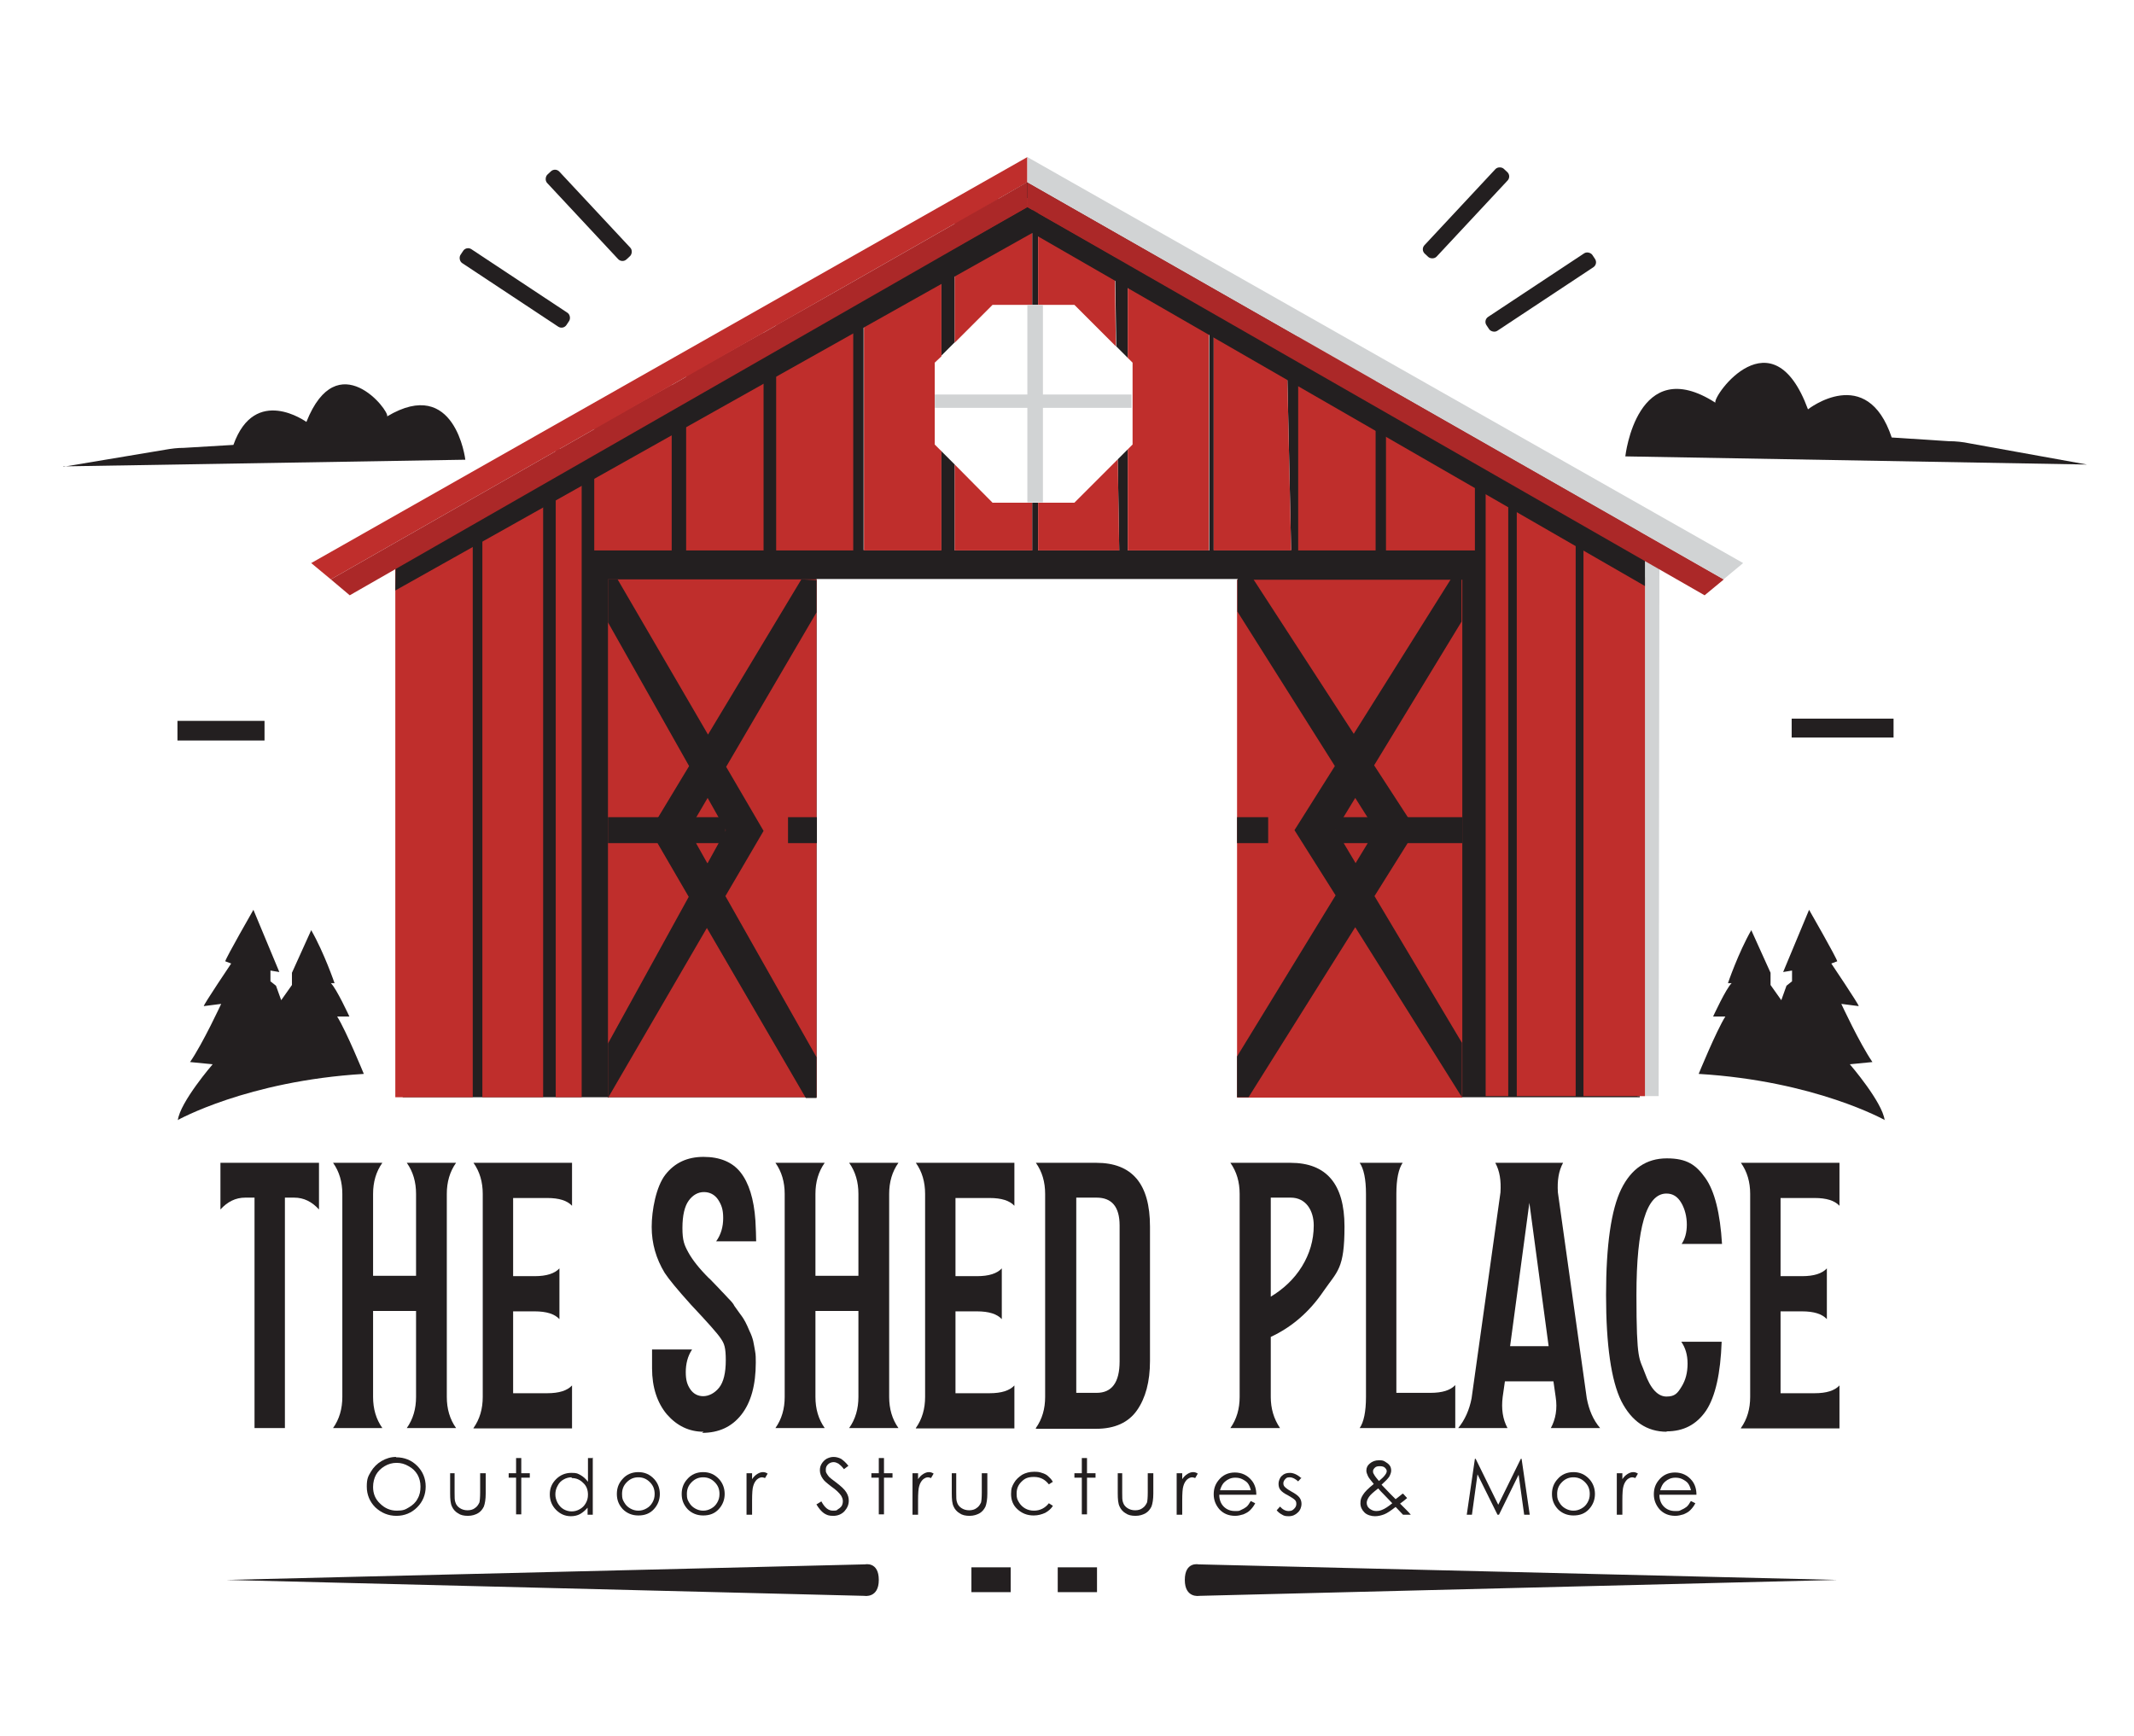 <?xml version="1.0" encoding="UTF-8"?>
<svg id="Layer_1" xmlns="http://www.w3.org/2000/svg" version="1.1" viewBox="0 0 576 468.7">
  <!-- Generator: Adobe Illustrator 29.1.0, SVG Export Plug-In . SVG Version: 2.1.0 Build 142)  -->
  <defs>
    <style>
      .st0, .st1 {
        fill: #231f20;
      }

      .st2 {
        display: none;
        fill: #4a8c9b;
      }

      .st3 {
        fill: #bf2e2c;
      }

      .st1 {
        stroke: #bf2e2c;
        stroke-miterlimit: 10;
      }

      .st4 {
        fill: #ab2828;
      }

      .st5 {
        fill: #d1d3d4;
      }
    </style>
  </defs>
  <rect class="st2" width="576" height="468.7"/>
  <path class="st0" d="M277.3,49.2l-7.5,4.4h8.8v28.7h1.6v-27.4l20.7,12.1.4,26.5,3.1,3.1v-27.3l22,9.6v69.7h-22v-27.3l-2.7,2.7.4,24.6h-21.9v-12.9h-1.6v12.9h-20.9v-23.2l-3.7-3.7v26.8h-20.9v-73.3l20.9-11.7v32.6l3.7-3.7v-31.8l-149,87.9v147.7h111.7v-139.9h113.7v139.9h108.5v-152.7l-165.4-94.3ZM327.6,148.6v-69.7l19.6,10.8.3,13.4,1,45.4h-20.9Z"/>
  <polygon class="st3" points="252.3 97.9 254.1 96.2 254.1 63.6 233.2 75.3 233.2 148.6 254.1 148.6 254.1 121.8 252.3 120 252.3 97.9"/>
  <polygon class="st3" points="257.7 53.6 257.7 60.7 269.8 53.6 257.7 53.6"/>
  <polygon class="st3" points="267.9 82.3 278.6 82.3 278.6 53.6 269.8 53.6 257.7 60.7 257.7 92.5 267.9 82.3"/>
  <polygon class="st3" points="257.7 125.4 257.7 148.6 278.6 148.6 278.6 135.7 267.9 135.7 257.7 125.4"/>
  <polygon class="st3" points="280.2 135.7 280.2 148.6 302.1 148.6 301.7 124 290 135.7 280.2 135.7"/>
  <polygon class="st3" points="301.2 93.5 300.8 67 280.2 54.9 280.2 82.3 290 82.3 301.2 93.5"/>
  <polygon class="st3" points="305.7 120 304.4 121.3 304.4 148.6 326.3 148.6 326.3 78.9 304.4 69.4 304.4 96.6 305.7 97.9 305.7 120"/>
  <polygon class="st3" points="347.2 89.8 327.6 78.9 327.6 91.9 327.6 148.6 348.5 148.6 347.5 103.2 347.2 89.8"/>
  <polygon class="st5" points="447.9 152.2 442 145.5 442 295.9 447.7 295.9 447.9 152.2"/>
  <polygon class="st3" points="127.6 138.9 106.7 149.4 106.7 296.2 127.6 296.2 127.6 138.9"/>
  <polygon class="st3" points="146.6 125.9 130.2 134.5 130.2 296.2 146.6 296.2 146.6 125.9"/>
  <rect class="st3" x="150" y="121.2" width="7" height="175"/>
  <polygon class="st3" points="181.3 103.9 160.4 115.5 160.4 148.6 181.3 148.6 181.3 103.9"/>
  <polygon class="st3" points="206.1 89.8 185.2 101.4 185.2 148.6 206.1 148.6 206.1 89.8"/>
  <polygon class="st3" points="230.3 76.2 209.5 87.8 209.5 148.6 230.3 148.6 230.3 76.2"/>
  <polygon class="st3" points="371.3 97.6 350.4 90.6 350.4 148.6 371.3 148.6 371.3 97.6"/>
  <polygon class="st3" points="398.1 120 374.1 116.1 374.1 148.6 398.1 148.6 398.1 120"/>
  <polygon class="st3" points="407.1 134.5 401 123.1 401 295.9 407.1 295.9 407.1 134.5"/>
  <polygon class="st3" points="425.3 144.5 409.4 131 409.4 295.9 425.3 295.9 425.3 144.5"/>
  <polygon class="st3" points="444 155.9 427.4 136.7 427.4 295.9 444 295.9 444 155.9"/>
  <polygon class="st0" points="444 158.2 278.6 62.9 106.7 159.4 106.8 152.2 277.3 55.9 444 150.6 444 158.2"/>
  <polyline class="st3" points="84 152 277.3 42.4 277.3 49.2 89.3 156.4 84 152"/>
  <polyline class="st4" points="465.3 156.4 277.3 49.2 277.3 55.9 460.1 160.7 465.3 156.4"/>
  <polyline class="st5" points="470.5 152 277.3 42.4 277.3 49.2 465.2 156.4 470.5 152"/>
  <path class="st1" d="M115.8,156.4"/>
  <polyline class="st4" points="89.3 156.4 277.3 49.2 277.3 55.9 94.4 160.7 89.3 156.4"/>
  <path class="st0" d="M503.7,167.5"/>
  <g id="Door">
    <rect class="st3" x="164.1" y="156.4" width="56.3" height="139.8"/>
    <rect class="st0" x="164.1" y="220.6" width="31.7" height="7"/>
    <rect class="st0" x="212.7" y="220.6" width="7.8" height="7"/>
    <path class="st0" d="M216.3,156.4l-25.2,41.9-24.4-41.9h-2.6v11.6l21.9,38.8-10.5,17.4,10.4,17.9-21.8,39.6v14.7l26.7-45.9,26.7,45.9h2.9v-11l-24.6-43.5,10.3-17.6-10.1-17.3,24.4-41.7v-8.7M190.9,233l-5-8.9,5.1-8.7,4.9,8.7-4.9,8.9Z"/>
  </g>
  <g id="Door1" data-name="Door">
    <rect class="st3" x="333.9" y="156.4" width="60.8" height="139.8" transform="translate(728.6 452.7) rotate(-180)"/>
    <rect class="st0" x="360.5" y="220.6" width="34.2" height="7" transform="translate(755.2 448.2) rotate(-180)"/>
    <rect class="st0" x="333.9" y="220.6" width="8.4" height="7" transform="translate(676.2 448.2) rotate(-180)"/>
    <path class="st0" d="M334,156.4v8.7c0,0,26.3,41.7,26.3,41.7l-10.9,17.3,11.1,17.6-26.6,43.5v11s3.1,0,3.1,0l28.8-45.9,28.8,45.9v-14.7s-23.6-39.6-23.6-39.6l11.2-17.9-11.3-17.4,23.6-38.8v-11.6s-2.8,0-2.8,0l-26.3,41.9-27.2-41.9M360.5,224.1l5.3-8.7,5.5,8.7-5.4,8.9-5.3-8.9Z"/>
  </g>
  <rect class="st5" x="277.3" y="82.3" width="4.2" height="53.3"/>
  <rect class="st5" x="252.3" y="106.5" width="53.1" height="3.6"/>
  <g id="Name">
    <g>
      <path class="st0" d="M68.7,385.5v-62.2h-2.5c-2.6,0-4.8,1.1-6.7,3.2v-12.6h26.6v12.6c-1.9-2.1-4.1-3.2-6.7-3.2h-2.5v62.2h-8.3Z"/>
      <path class="st0" d="M89.9,385.5c1.7-2.4,2.5-5.2,2.5-8.4v-54.8c0-3.2-.8-6-2.5-8.4h13.3c-1.7,2.4-2.5,5.2-2.5,8.4v22.1h11.6v-22.1c0-3.2-.8-6-2.5-8.4h13.3c-1.7,2.4-2.5,5.2-2.5,8.4v54.8c0,3.2.8,6,2.5,8.4h-13.3c1.7-2.4,2.5-5.2,2.5-8.4v-23.2h-11.6v23.2c0,3.2.8,6,2.5,8.4h-13.3Z"/>
      <path class="st0" d="M127.8,385.5c1.7-2.4,2.5-5.2,2.5-8.4v-54.8c0-3.2-.8-6-2.5-8.4h26.6v11.6c-1.3-1.4-3.5-2.1-6.7-2.1h-9.2v21.1h5.8c3.2,0,5.4-.7,6.7-2.1v13.7c-1.3-1.4-3.5-2.1-6.7-2.1h-5.8v22.1h9.2c3.2,0,5.4-.7,6.7-2.1v11.6h-26.6Z"/>
      <path class="st0" d="M189.9,386.5c-3.9,0-7.2-1.6-9.9-4.7-2.6-3.1-4-7.3-4-12.4v-5.1h10.8c-1.2,1.8-1.7,3.9-1.7,6.1s.4,3.4,1.2,4.6,2,1.9,3.5,1.9,3.1-.8,4.3-2.3c1.2-1.5,1.8-4,1.8-7.4s-.4-4.5-1.3-5.8c-.9-1.4-3.6-4.4-8.1-9.2-3.6-4-6-6.9-7.1-8.6-2.3-3.8-3.5-7.9-3.5-12.4s1.2-10.9,3.7-14.1c2.5-3.2,5.9-4.8,10.3-4.8s7.8,1.4,10,4.2c2.2,2.8,3.6,7.1,4,13,.1,2.2.2,4.1.2,5.6h-10.8c1.3-1.8,1.9-3.9,1.9-6.3s-.5-3.6-1.4-5c-.9-1.3-2.2-2-3.8-2s-3,.8-4.1,2.3c-1.1,1.5-1.7,4-1.7,7.4s.5,4.6,1.6,6.6c1.1,2,2.9,4.3,5.5,6.9.2.1.7.7,1.7,1.7,1,1,1.6,1.7,1.8,1.9.2.2.8.8,1.7,1.8.9.9,1.5,1.6,1.7,2.1.3.4.8,1.1,1.5,2.1.7.9,1.2,1.7,1.5,2.3.3.6.7,1.4,1.1,2.4.5,1,.8,1.9,1,2.7.2.8.3,1.7.5,2.7.2,1,.2,2,.2,3.1,0,6.1-1.3,10.8-3.9,14.1-2.6,3.3-6.1,4.9-10.6,4.9Z"/>
      <path class="st0" d="M209.3,385.5c1.7-2.4,2.5-5.2,2.5-8.4v-54.8c0-3.2-.8-6-2.5-8.4h13.3c-1.7,2.4-2.5,5.2-2.5,8.4v22.1h11.6v-22.1c0-3.2-.8-6-2.5-8.4h13.3c-1.7,2.4-2.5,5.2-2.5,8.4v54.8c0,3.2.8,6,2.5,8.4h-13.3c1.7-2.4,2.5-5.2,2.5-8.4v-23.2h-11.6v23.2c0,3.2.8,6,2.5,8.4h-13.3Z"/>
      <path class="st0" d="M247.2,385.5c1.7-2.4,2.5-5.2,2.5-8.4v-54.8c0-3.2-.8-6-2.5-8.4h26.6v11.6c-1.3-1.4-3.5-2.1-6.7-2.1h-9.2v21.1h5.8c3.2,0,5.4-.7,6.7-2.1v13.7c-1.3-1.4-3.5-2.1-6.7-2.1h-5.8v22.1h9.2c3.2,0,5.4-.7,6.7-2.1v11.6h-26.6Z"/>
      <path class="st0" d="M279.6,385.5c1.7-2.4,2.5-5.2,2.5-8.4v-54.8c0-3.2-.8-6-2.5-8.4h16.3c9.7,0,14.5,5.7,14.5,17.2v36.3c0,5.6-1.2,10-3.5,13.3-2.3,3.3-6,5-11,5h-16.3ZM290.5,376h5.5c4.1,0,6.2-2.8,6.2-8.5v-36.7c0-5-2.1-7.5-6.2-7.5h-5.5v52.7Z"/>
      <path class="st0" d="M332.1,385.5c1.7-2.4,2.5-5.2,2.5-8.4v-54.8c0-3.2-.8-6-2.5-8.4h16.2c9.7,0,14.6,5.7,14.6,17.2s-1.9,12-5.7,17.5c-3.8,5.6-8.6,9.7-14.2,12.3v16.2c0,3.1.8,5.9,2.5,8.4h-13.3ZM342.9,350.1c3.5-2.1,6.4-4.8,8.5-8.2,2.1-3.4,3.2-7.1,3.2-11.1s-2.1-7.5-6.2-7.5h-5.4v26.8Z"/>
      <path class="st0" d="M367,385.5c1.1-1.6,1.7-4.4,1.7-8.4v-54.8c0-4-.6-6.8-1.7-8.4h11.6c-1.1,1.6-1.7,4.4-1.7,8.4v53.7h9.2c3.2,0,5.4-.7,6.7-2.1v11.6h-25.8Z"/>
      <path class="st0" d="M393.6,385.5c1.8-2.2,3-4.9,3.6-8l7.8-55.6c.2-3.2-.2-5.8-1.4-8h18.3c-1.2,2.2-1.6,4.8-1.4,8l7.8,55.6c.6,3.1,1.7,5.8,3.6,8h-13.3c1.3-2.4,1.8-5.2,1.3-8.4l-.6-4.2h-13.1l-.6,4.2c-.4,3.2,0,6,1.3,8.4h-13.3ZM407.5,363.4h10.5l-5.2-38.7-5.2,38.7Z"/>
      <path class="st0" d="M449.9,386.5c-5.4,0-9.5-2.8-12.3-8.3-2.7-5.5-4.1-15.1-4.1-28.6s1.4-23.1,4.1-28.6c2.7-5.5,6.8-8.3,12.3-8.3s7.9,1.8,10.4,5.3c2.5,3.5,4,9.5,4.5,17.8h-10.9c.9-1.3,1.4-3.1,1.4-5.2s-.5-4.2-1.5-5.9c-1-1.7-2.3-2.5-4-2.5-5.4,0-8.1,9.1-8.1,27.4s.8,16.9,2.3,21.1c1.5,4.2,3.5,6.3,5.8,6.3s3-.9,4.1-2.7c1.1-1.8,1.6-3.8,1.6-6.2s-.6-4.3-1.7-5.9h10.9c-.3,8.6-1.7,14.8-4.2,18.6-2.6,3.8-6.1,5.6-10.7,5.6Z"/>
      <path class="st0" d="M469.9,385.5c1.7-2.4,2.5-5.2,2.5-8.4v-54.8c0-3.2-.8-6-2.5-8.4h26.6v11.6c-1.3-1.4-3.5-2.1-6.7-2.1h-9.2v21.1h5.8c3.2,0,5.4-.7,6.7-2.1v13.7c-1.3-1.4-3.5-2.1-6.7-2.1h-5.8v22.1h9.2c3.2,0,5.4-.7,6.7-2.1v11.6h-26.6Z"/>
    </g>
    <g>
      <path class="st0" d="M61.1,426.5l172.4-4.2s3.7-.8,3.7,4.2-3.9,4.3-3.9,4.3l-172.2-4.3Z"/>
      <path class="st0" d="M495.9,426.5l-172.4-4.2s-3.7-.8-3.7,4.2,3.9,4.3,3.9,4.3l172.2-4.3Z"/>
      <rect class="st0" x="262.2" y="423.1" width="10.6" height="6.7"/>
      <rect class="st0" x="285.5" y="423.1" width="10.6" height="6.7"/>
    </g>
    <g>
      <path class="st0" d="M106.9,393.4c2.3,0,4.2.8,5.7,2.3s2.3,3.4,2.3,5.6-.8,4.1-2.3,5.6c-1.5,1.5-3.4,2.3-5.6,2.3s-4.1-.8-5.7-2.3c-1.5-1.5-2.3-3.4-2.3-5.6s.4-2.8,1.1-4,1.7-2.2,2.9-2.9c1.2-.7,2.5-1.1,3.9-1.1ZM107,394.9c-1.1,0-2.2.3-3.2.9-1,.6-1.8,1.4-2.3,2.3s-.8,2.1-.8,3.3c0,1.8.6,3.3,1.9,4.5,1.2,1.2,2.7,1.9,4.5,1.9s2.3-.3,3.3-.9c1-.6,1.8-1.3,2.3-2.3.6-1,.8-2.1.8-3.3s-.3-2.3-.8-3.2c-.6-1-1.3-1.7-2.4-2.3-1-.6-2.1-.9-3.2-.9Z"/>
      <path class="st0" d="M121.3,397.7h1.4v5.2c0,1.3,0,2.1.2,2.6.2.7.6,1.2,1.2,1.6.6.4,1.3.6,2.1.6s1.5-.2,2-.6c.6-.4.9-.9,1.2-1.5.1-.4.2-1.3.2-2.7v-5.2h1.5v5.5c0,1.5-.2,2.7-.5,3.5-.4.8-.9,1.4-1.6,1.8-.7.4-1.6.7-2.7.7s-2-.2-2.7-.7c-.7-.4-1.3-1.1-1.6-1.8-.4-.8-.5-2-.5-3.6v-5.4Z"/>
      <path class="st0" d="M139.3,393.6h1.4v4.1h2.3v1.2h-2.3v9.9h-1.4v-9.9h-2v-1.2h2v-4.1Z"/>
      <path class="st0" d="M160,393.4v15.5h-1.4v-1.9c-.6.7-1.3,1.3-2,1.7-.7.4-1.6.6-2.5.6-1.6,0-2.9-.6-4-1.7-1.1-1.1-1.7-2.5-1.7-4.2s.6-3,1.7-4.1,2.5-1.7,4.1-1.7,1.7.2,2.5.6c.7.4,1.4,1,2,1.8v-6.4h1.4ZM154.3,398.8c-.8,0-1.5.2-2.2.6s-1.2.9-1.6,1.7c-.4.7-.6,1.5-.6,2.3s.2,1.5.6,2.3c.4.7.9,1.3,1.6,1.7.7.4,1.4.6,2.2.6s1.5-.2,2.2-.6c.7-.4,1.2-.9,1.6-1.6.4-.7.6-1.4.6-2.3,0-1.3-.4-2.4-1.3-3.2-.9-.9-1.9-1.3-3.1-1.3Z"/>
      <path class="st0" d="M172.3,397.4c1.7,0,3.1.6,4.3,1.9,1,1.1,1.5,2.5,1.5,4s-.5,2.9-1.6,4.1c-1.1,1.2-2.5,1.7-4.2,1.7s-3.1-.6-4.2-1.7c-1.1-1.2-1.6-2.5-1.6-4.1s.5-2.9,1.5-4c1.1-1.3,2.6-1.9,4.3-1.9ZM172.3,398.8c-1.2,0-2.2.4-3.1,1.3s-1.3,1.9-1.3,3.2.2,1.6.6,2.3.9,1.2,1.6,1.6c.7.4,1.4.6,2.2.6s1.5-.2,2.2-.6c.7-.4,1.2-.9,1.6-1.6.4-.7.6-1.4.6-2.3,0-1.3-.4-2.3-1.3-3.2-.9-.9-1.9-1.3-3.1-1.3Z"/>
      <path class="st0" d="M189.8,397.4c1.7,0,3.1.6,4.3,1.9,1,1.1,1.5,2.5,1.5,4s-.5,2.9-1.6,4.1c-1.1,1.2-2.5,1.7-4.2,1.7s-3.1-.6-4.2-1.7c-1.1-1.2-1.6-2.5-1.6-4.1s.5-2.9,1.5-4c1.1-1.3,2.6-1.9,4.3-1.9ZM189.8,398.8c-1.2,0-2.2.4-3.1,1.3s-1.3,1.9-1.3,3.2.2,1.6.6,2.3.9,1.2,1.6,1.6c.7.4,1.4.6,2.2.6s1.5-.2,2.2-.6c.7-.4,1.2-.9,1.6-1.6.4-.7.6-1.4.6-2.3,0-1.3-.4-2.3-1.3-3.2-.9-.9-1.9-1.3-3.1-1.3Z"/>
      <path class="st0" d="M201.5,397.7h1.5v1.6c.4-.6.9-1.1,1.4-1.4.5-.3,1-.5,1.5-.5s.8.1,1.3.4l-.7,1.2c-.3-.1-.6-.2-.8-.2-.5,0-.9.2-1.4.6-.4.4-.8,1-1,1.8-.2.6-.3,1.9-.3,3.9v3.8h-1.5v-11.2Z"/>
      <path class="st0" d="M220.4,406.1l1.3-.8c.9,1.7,1.9,2.5,3.1,2.5s1-.1,1.4-.4c.4-.2.8-.6,1-.9.2-.4.3-.8.3-1.3s-.2-1-.5-1.5c-.5-.7-1.3-1.5-2.6-2.4-1.3-1-2-1.6-2.3-2.1-.5-.7-.8-1.5-.8-2.3s.2-1.3.5-1.8.8-1,1.3-1.3c.6-.3,1.2-.5,1.9-.5s1.4.2,2,.5c.6.4,1.3,1,2,1.9l-1.2.9c-.6-.8-1.1-1.2-1.5-1.5-.4-.2-.8-.4-1.3-.4s-1.1.2-1.5.6c-.4.4-.6.8-.6,1.4s0,.6.2,1,.4.6.7,1c.2.2.8.7,1.9,1.5,1.3,1,2.2,1.8,2.7,2.6s.7,1.5.7,2.3c0,1.1-.4,2-1.2,2.9-.8.8-1.8,1.2-3,1.2s-1.7-.2-2.5-.7c-.7-.5-1.4-1.3-2.1-2.5Z"/>
      <path class="st0" d="M237.2,393.6h1.4v4.1h2.3v1.2h-2.3v9.9h-1.4v-9.9h-2v-1.2h2v-4.1Z"/>
      <path class="st0" d="M246.3,397.7h1.5v1.6c.4-.6.9-1.1,1.4-1.4.5-.3,1-.5,1.5-.5s.8.1,1.3.4l-.7,1.2c-.3-.1-.6-.2-.8-.2-.5,0-.9.2-1.4.6-.4.4-.8,1-1,1.8-.2.6-.3,1.9-.3,3.9v3.8h-1.5v-11.2Z"/>
      <path class="st0" d="M256.7,397.7h1.4v5.2c0,1.3,0,2.1.2,2.6.2.7.6,1.2,1.2,1.6.6.4,1.3.6,2.1.6s1.5-.2,2-.6c.6-.4.9-.9,1.2-1.5.1-.4.2-1.3.2-2.7v-5.2h1.5v5.5c0,1.5-.2,2.7-.5,3.5-.4.8-.9,1.4-1.6,1.8-.7.4-1.6.7-2.7.7s-2-.2-2.7-.7c-.7-.4-1.3-1.1-1.6-1.8-.4-.8-.5-2-.5-3.6v-5.4Z"/>
      <path class="st0" d="M284.2,400l-1.1.7c-1-1.3-2.3-2-4-2s-2.5.4-3.4,1.3c-.9.9-1.3,1.9-1.3,3.2s.2,1.6.6,2.3,1,1.3,1.7,1.7c.7.4,1.5.6,2.4.6,1.6,0,3-.7,4-2l1.1.7c-.5.8-1.2,1.4-2.1,1.9-.9.4-1.9.7-3.1.7-1.8,0-3.2-.6-4.4-1.7-1.2-1.1-1.7-2.5-1.7-4.1s.3-2.1.8-3c.5-.9,1.3-1.6,2.2-2.2.9-.5,2-.8,3.2-.8s1.5.1,2.1.3c.7.2,1.3.5,1.7.9s.9.8,1.2,1.4Z"/>
      <path class="st0" d="M292,393.6h1.4v4.1h2.3v1.2h-2.3v9.9h-1.4v-9.9h-2v-1.2h2v-4.1Z"/>
      <path class="st0" d="M301.5,397.7h1.4v5.2c0,1.3,0,2.1.2,2.6.2.7.6,1.2,1.2,1.6.6.4,1.3.6,2.1.6s1.5-.2,2-.6c.6-.4.9-.9,1.2-1.5.1-.4.2-1.3.2-2.7v-5.2h1.5v5.5c0,1.5-.2,2.7-.5,3.5-.4.8-.9,1.4-1.6,1.8-.7.4-1.6.7-2.7.7s-2-.2-2.7-.7c-.7-.4-1.3-1.1-1.6-1.8-.4-.8-.5-2-.5-3.6v-5.4Z"/>
      <path class="st0" d="M317.6,397.7h1.5v1.6c.4-.6.9-1.1,1.4-1.4.5-.3,1-.5,1.5-.5s.8.1,1.3.4l-.7,1.2c-.3-.1-.6-.2-.8-.2-.5,0-.9.2-1.4.6-.4.4-.8,1-1,1.8-.2.6-.3,1.9-.3,3.9v3.8h-1.5v-11.2Z"/>
      <path class="st0" d="M337.6,405.2l1.2.6c-.4.8-.9,1.4-1.4,1.9-.5.5-1.1.8-1.8,1.1-.7.2-1.4.4-2.2.4-1.8,0-3.2-.6-4.3-1.8-1-1.2-1.5-2.5-1.5-4s.4-2.7,1.3-3.8c1.1-1.4,2.6-2.1,4.4-2.1s3.4.7,4.6,2.2c.8,1,1.2,2.3,1.2,3.8h-10c0,1.3.4,2.4,1.2,3.2.8.8,1.8,1.2,3,1.2s1.1,0,1.7-.3c.5-.2,1-.5,1.4-.8.4-.3.8-.9,1.2-1.6ZM337.6,402.2c-.2-.8-.5-1.4-.8-1.8s-.9-.8-1.5-1.1c-.6-.3-1.2-.4-1.9-.4-1.1,0-2,.4-2.8,1.1-.6.5-1,1.3-1.3,2.3h8.3Z"/>
      <path class="st0" d="M351.3,398.9l-.9,1c-.8-.7-1.5-1.1-2.3-1.1s-.9.2-1.2.5c-.3.3-.5.7-.5,1.1s.1.7.4,1c.3.3.8.7,1.7,1.2,1.1.6,1.8,1.1,2.2,1.6.4.5.6,1.1.6,1.8s-.3,1.7-1,2.3c-.6.6-1.4,1-2.4,1s-1.3-.1-1.8-.4c-.6-.3-1.1-.7-1.5-1.2l.9-1c.7.8,1.5,1.2,2.3,1.2s1.1-.2,1.5-.6c.4-.4.6-.8.6-1.3s-.1-.8-.4-1.1c-.3-.3-.9-.7-1.8-1.2-1-.5-1.7-1-2.1-1.5-.4-.5-.5-1.1-.5-1.7s.3-1.6.9-2.1c.6-.6,1.3-.8,2.2-.8s2.1.5,3.1,1.5Z"/>
      <path class="st0" d="M378.8,403.3l1,1.1c-.7.6-1.3,1.1-1.9,1.5.4.4.9.9,1.6,1.6.5.5,1,1,1.3,1.4h-2.1l-2-2.1c-1.3,1-2.3,1.7-3.1,2s-1.6.5-2.5.5-2.1-.3-2.8-1c-.7-.7-1.1-1.5-1.1-2.5s.2-1.5.7-2.3c.5-.8,1.4-1.7,2.9-2.9-.8-1-1.4-1.7-1.6-2.2-.2-.5-.4-.9-.4-1.4,0-.8.3-1.4.9-1.9.7-.6,1.5-.9,2.5-.9s1.2.1,1.7.4c.5.3.9.6,1.2,1,.3.4.4.9.4,1.4s-.2,1-.5,1.6c-.4.6-1.1,1.3-2.1,2.2l2.3,2.4,1.5,1.5c.8-.6,1.4-1.1,1.9-1.5ZM372,401.8c-1.3,1-2.1,1.7-2.5,2.3s-.6,1.1-.6,1.6.2,1.1.7,1.5,1.1.7,1.8.7,1.1-.1,1.6-.3c.8-.3,1.7-.9,2.8-1.8l-2.4-2.5c-.4-.4-.9-.9-1.4-1.5ZM372.2,399.8c.7-.6,1.3-1.1,1.7-1.7.3-.4.4-.7.4-1s-.2-.6-.5-.9c-.3-.3-.8-.4-1.4-.4s-1,.1-1.3.4c-.3.3-.5.6-.5.9s0,.5.2.8c.3.6.8,1.2,1.4,1.9Z"/>
      <path class="st0" d="M395.9,408.9l2.2-15.1h.2l6.1,12.4,6.1-12.4h.2l2.2,15.1h-1.5l-1.5-10.8-5.3,10.8h-.4l-5.4-10.9-1.5,10.9h-1.5Z"/>
      <path class="st0" d="M424.7,397.4c1.7,0,3.1.6,4.3,1.9,1,1.1,1.5,2.5,1.5,4s-.5,2.9-1.6,4.1c-1.1,1.2-2.5,1.7-4.2,1.7s-3.1-.6-4.2-1.7c-1.1-1.2-1.6-2.5-1.6-4.1s.5-2.9,1.5-4c1.1-1.3,2.6-1.9,4.3-1.9ZM424.7,398.8c-1.2,0-2.2.4-3.1,1.3s-1.3,1.9-1.3,3.2.2,1.6.6,2.3.9,1.2,1.6,1.6c.7.4,1.4.6,2.2.6s1.5-.2,2.2-.6c.7-.4,1.2-.9,1.6-1.6.4-.7.6-1.4.6-2.3,0-1.3-.4-2.3-1.3-3.2-.9-.9-1.9-1.3-3.1-1.3Z"/>
      <path class="st0" d="M436.4,397.7h1.5v1.6c.4-.6.9-1.1,1.4-1.4.5-.3,1-.5,1.5-.5s.8.1,1.3.4l-.7,1.2c-.3-.1-.6-.2-.8-.2-.5,0-.9.2-1.4.6-.4.4-.8,1-1,1.8-.2.6-.3,1.9-.3,3.9v3.8h-1.5v-11.2Z"/>
      <path class="st0" d="M456.4,405.2l1.2.6c-.4.8-.9,1.4-1.4,1.9-.5.5-1.1.8-1.8,1.1-.7.2-1.4.4-2.2.4-1.8,0-3.2-.6-4.3-1.8-1-1.2-1.5-2.5-1.5-4s.4-2.7,1.3-3.8c1.1-1.4,2.6-2.1,4.4-2.1s3.4.7,4.6,2.2c.8,1,1.2,2.3,1.2,3.8h-10c0,1.3.4,2.4,1.2,3.2.8.8,1.8,1.2,3,1.2s1.1,0,1.7-.3c.5-.2,1-.5,1.4-.8.4-.3.8-.9,1.2-1.6ZM456.4,402.2c-.2-.8-.5-1.4-.8-1.8s-.9-.8-1.5-1.1c-.6-.3-1.2-.4-1.9-.4-1.1,0-2,.4-2.8,1.1-.6.5-1,1.3-1.3,2.3h8.3Z"/>
    </g>
  </g>
  <rect class="st0" x="47.9" y="194.6" width="23.5" height="5.3"/>
  <path class="st0" d="M47.9,302.4s18.8-10.6,50.3-12.5c0,0-4.7-11.5-7.2-15.5h3.3s-3.5-7.6-5-9h1s-2.8-8.2-6.3-14.3l-5.2,11.5v3.3l-2.9,4.1-1.4-3.9-1.5-1.2v-2.9l2.4.4-7-16.8s-7.4,12.9-7.6,13.9l1.6.6s-7.4,11-7.4,11.5l4.7-.6s-4.9,10.6-8.4,15.7l6.1.6s-8.8,10.2-9.4,15.1Z"/>
  <path class="st0" d="M508.8,302.4s-18.8-10.6-50.3-12.5c0,0,4.7-11.5,7.2-15.5h-3.3s3.5-7.6,5-9h-1s2.8-8.2,6.3-14.3l5.2,11.5v3.3s2.9,4.1,2.9,4.1l1.4-3.9,1.5-1.2v-2.9s-2.4.4-2.4.4l7-16.8s7.4,12.9,7.6,13.9l-1.6.6s7.4,11,7.4,11.5l-4.7-.6s4.9,10.6,8.4,15.7l-6.1.6s8.8,10.2,9.4,15.1Z"/>
  <rect class="st0" x="483.6" y="194" width="27.5" height="5.1"/>
  <rect class="st0" x="121.8" y="75.5" width="34.3" height="4.5" rx="1.6" ry="1.6" transform="translate(66 -63.8) rotate(33.5)"/>
  <rect class="st0" x="143.2" y="55.9" width="31.3" height="4.5" rx="1.6" ry="1.6" transform="translate(93.1 -97.7) rotate(47)"/>
  <path class="st0" d="M17.1,125.9l108.5-1.8s-2.7-22.7-21.1-11.7c.7-1.5-13.4-19.6-21.8,1.5,0,0-13.9-10.1-19.7,6.2l-13.4.8c-1.7,0-3.3.2-5,.5l-27.5,4.6Z"/>
  <rect class="st0" x="398.8" y="76.7" width="34.3" height="4.5" rx="1.6" ry="1.6" transform="translate(806.3 -84.9) rotate(146.5)"/>
  <rect class="st0" x="380.3" y="55.4" width="31.3" height="4.5" rx="1.6" ry="1.6" transform="translate(707.9 -192.8) rotate(133)"/>
  <path class="st0" d="M563.2,125.4l-124.5-2.2s3.1-28.1,24.3-14.5c-.7-1.9,15.4-24.3,25,1.8,0,0,15.9-12.5,22.6,7.6l15.4,1c1.9,0,3.8.2,5.7.6l31.6,5.7Z"/>
</svg>